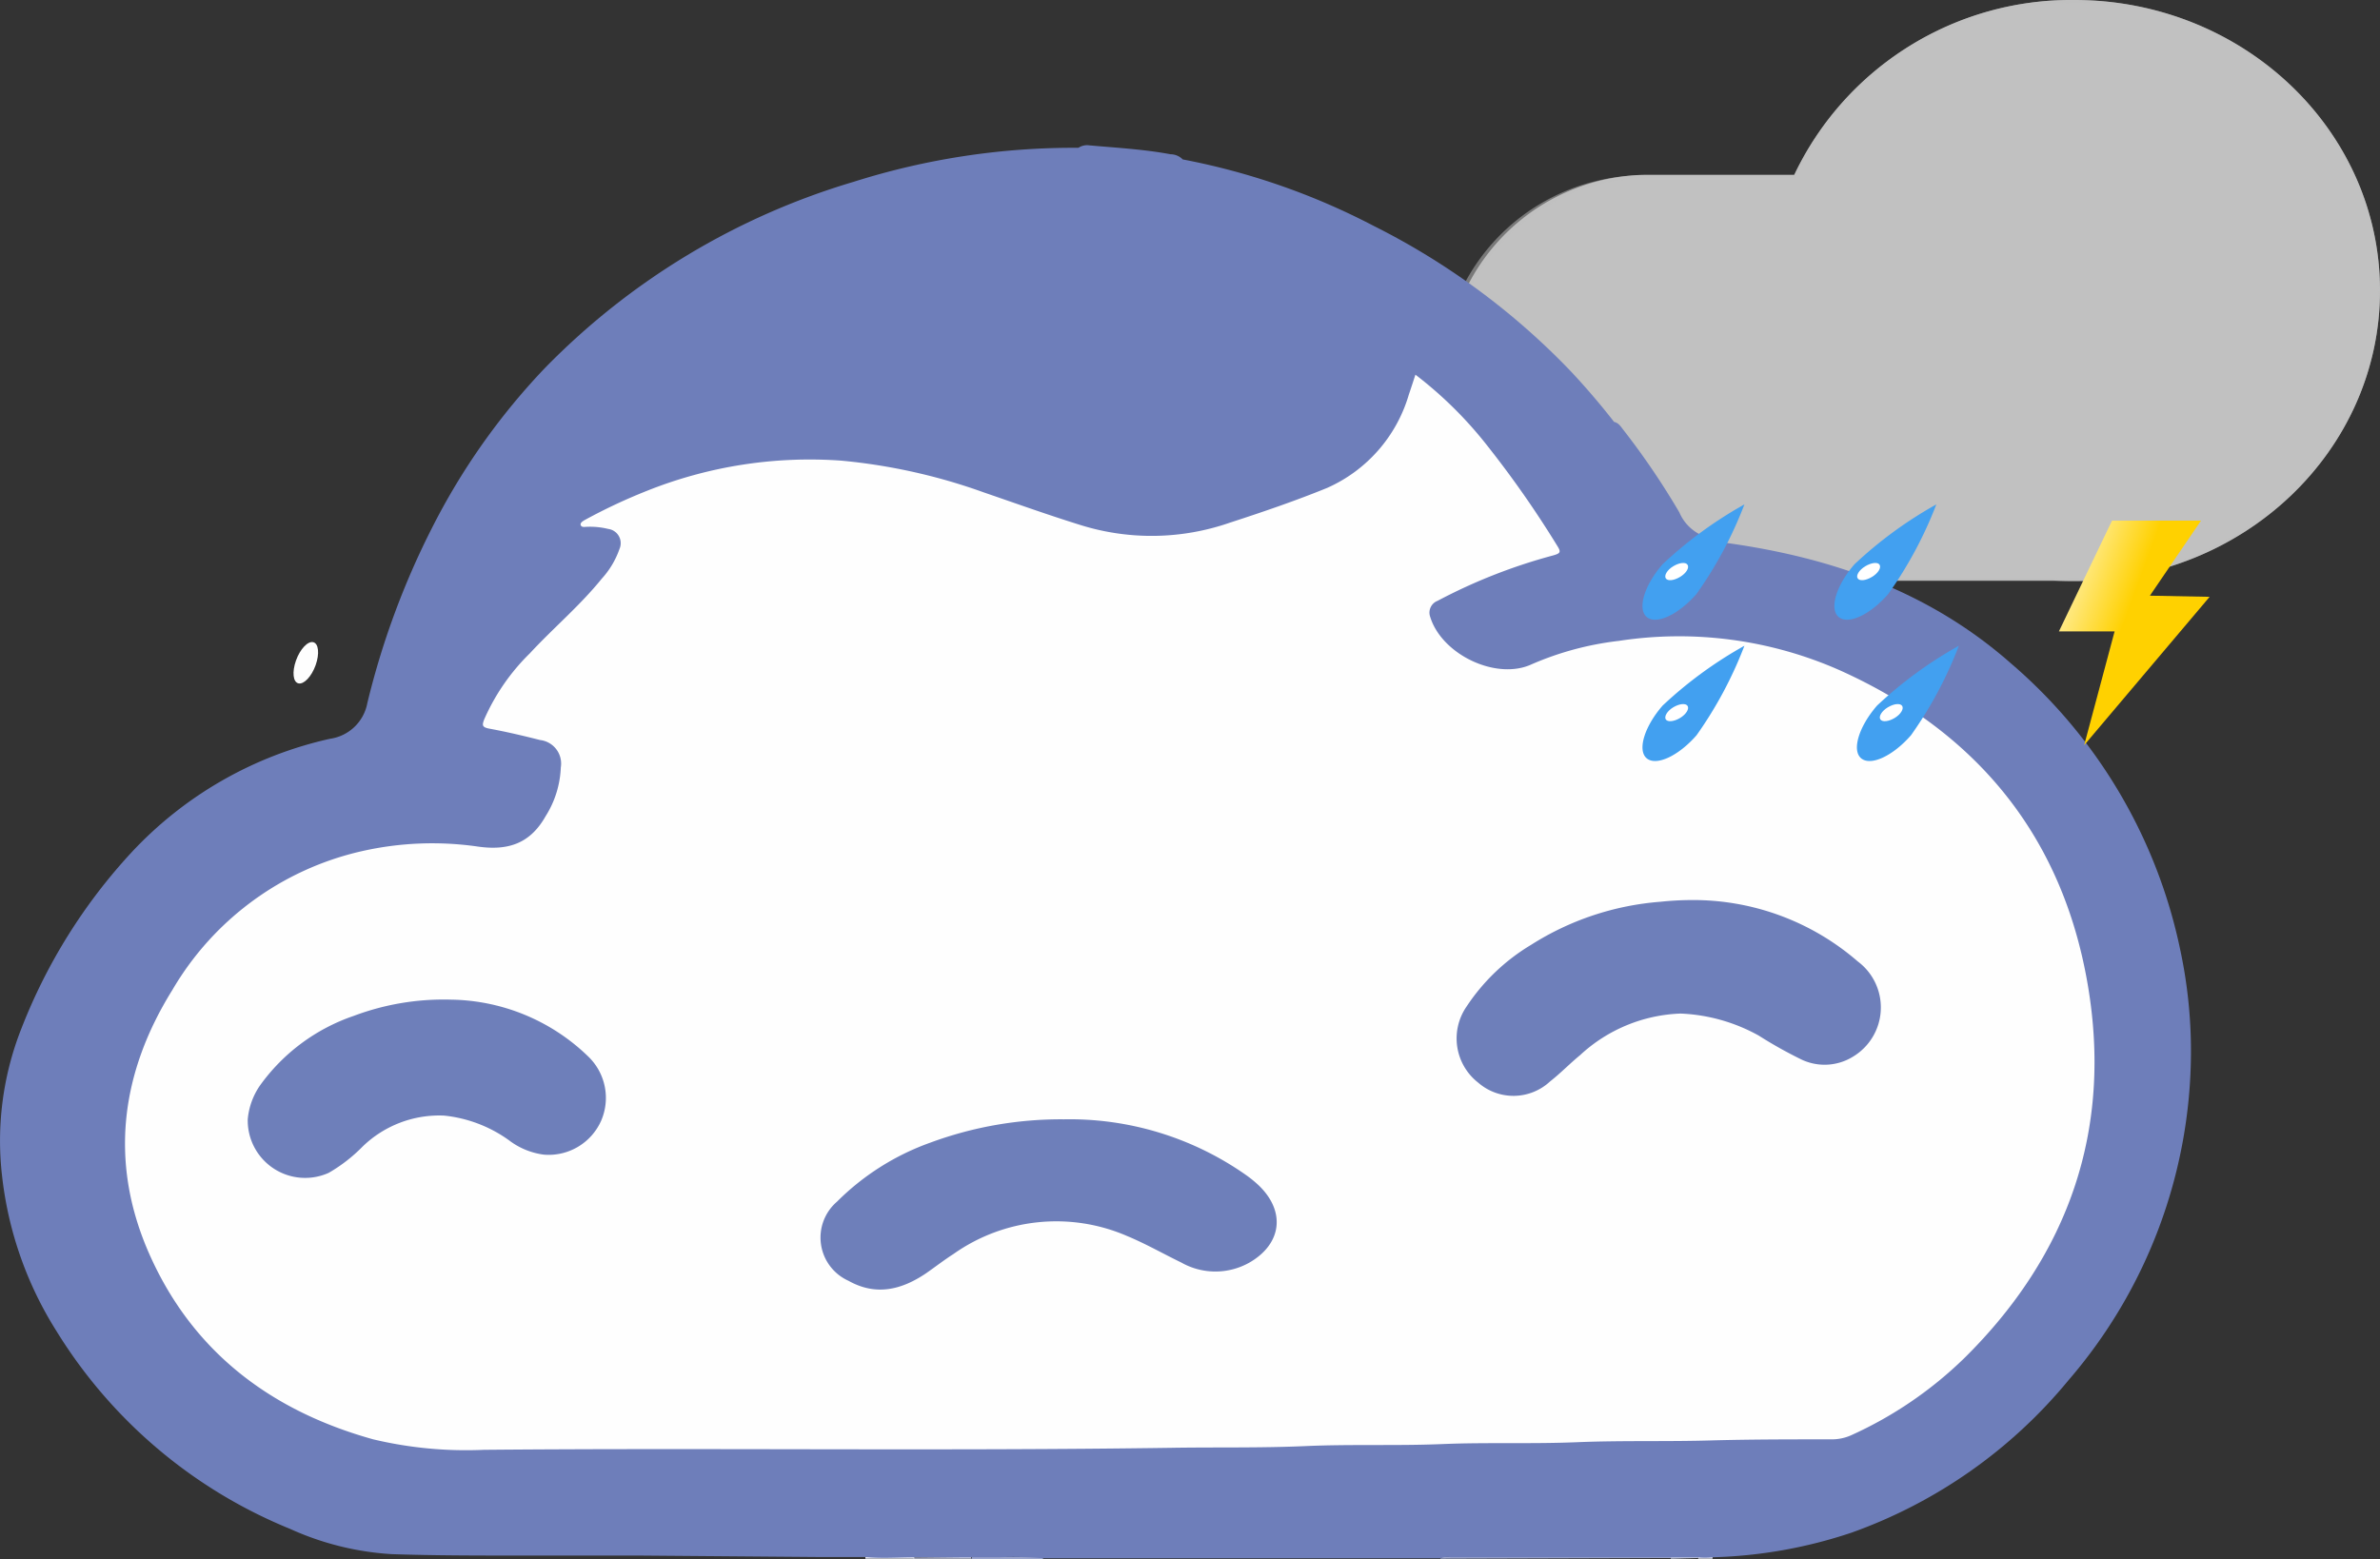 <svg xmlns="http://www.w3.org/2000/svg" xmlns:xlink="http://www.w3.org/1999/xlink" viewBox="0 0 165.81 108.64"><rect x="0" y="0" width="165.81" height="108.64" fill="#333333" stroke="none"/><defs><style>.cls-1{fill:#fefefe;}.cls-2{fill:#9ba5cc;}.cls-3{fill:#c1c7de;}.cls-4{fill:#e2e4ee;}.cls-5{fill:#e0e2ed;}.cls-6,.cls-7{fill:#c1c1c1;}.cls-7{fill-opacity:0.5;}.cls-8{fill:#6e7eba;}.cls-9{fill:#42a0f0;}.cls-10{fill:#fff;}.cls-11{fill:url(#linear-gradient);}.cls-12{fill:#6e7fba;}</style><linearGradient id="linear-gradient" x1="147.91" y1="221.65" x2="143.01" y2="223.45" gradientTransform="matrix(1, 0, 0, -1, 0, 265.26)" gradientUnits="userSpaceOnUse"><stop offset="0" stop-color="#ffd100"/><stop offset="1" stop-color="#fff0aa"/></linearGradient></defs><g id="Layer_2" data-name="Layer 2"><g id="Layer_1-2" data-name="Layer 1"><path class="cls-1" d="M28.18,51.09c.38.08.91-.49,1.2-1.28s.21-1.5-.17-1.59-.92.48-1.2,1.27S27.8,51,28.18,51.09Z"/><path class="cls-1" d="M20.79,47.62c.38.09.92-.48,1.2-1.27s.21-1.51-.17-1.6-.92.49-1.2,1.28S20.41,47.53,20.79,47.62Z"/><path class="cls-2" d="M67.65,108.5h4.62c.15,0,.32,0,.43.14h-5s-.06,0,0-.08S67.63,108.5,67.65,108.5Z"/><path class="cls-3" d="M67.65,108.5v.12h-4s-.06-.05,0-.08,0,0,0,0Z"/><path class="cls-4" d="M63.7,108.5v.12H60.29v-.12Z"/><path class="cls-2" d="M100.34,108.62c.15-.2.37-.14.57-.14h15.51a.09.09,0,0,1,0,.09s0,0,0,0Z"/><path class="cls-3" d="M116.41,108.62a.29.29,0,0,1,0-.13h1.9s0,.05,0,.08,0,0,0,0Z"/><path class="cls-5" d="M118.31,108.62v-.12h1v.12Z"/><path class="cls-6" d="M143.06,40.45c-.38,0-.76,0-1.15,0h-27a14.14,14.14,0,0,1-13.11-8.71,14.13,14.13,0,0,1,13.11-19.56H125A21.35,21.35,0,0,1,144.51,0c11.76,0,21.3,9.06,21.3,20.25s-9.54,20.24-21.3,20.24C144,40.49,143.54,40.48,143.06,40.45Z"/><path class="cls-7" d="M144.51,40.3a22.37,22.37,0,0,0,4.26-.41,21.71,21.71,0,0,0,4-1.17,20.55,20.55,0,0,0,3.58-1.85,21.26,21.26,0,0,0,3.13-2.45,20.14,20.14,0,0,0,2.57-3,19.8,19.8,0,0,0,2-3.4,19.42,19.42,0,0,0,1.22-3.76,19.19,19.19,0,0,0,0-8.08A19.2,19.2,0,0,0,164,12.45,19.89,19.89,0,0,0,162,9a20.66,20.66,0,0,0-2.57-3,21.26,21.26,0,0,0-3.13-2.45,22,22,0,0,0-3.58-1.85A21.74,21.74,0,0,0,144.51.2a21.82,21.82,0,0,0-11.73,3.38,21.06,21.06,0,0,0-4.47,3.83,19.9,19.9,0,0,0-3.17,4.89l0,.12H114.88a14,14,0,0,0-5.43,1.09,14.35,14.35,0,0,0-4.43,3,14.54,14.54,0,0,0-1.7,2.06,14,14,0,0,0-2.38,7.8,13.75,13.75,0,0,0,1.1,5.42,13.21,13.21,0,0,0,1.28,2.37,14,14,0,0,0,1.7,2.06,13.53,13.53,0,0,0,2.07,1.71,14.17,14.17,0,0,0,2.36,1.28,13.83,13.83,0,0,0,5.43,1.1h27c.38,0,.76,0,1.14,0h0C143.55,40.28,144,40.3,144.51,40.3Zm0,.19c-.48,0-1,0-1.45,0s-.76,0-1.15,0h-27a14.14,14.14,0,1,1,0-28.27H125A21.35,21.35,0,0,1,144.51,0c11.76,0,21.3,9.06,21.3,20.25S156.27,40.49,144.51,40.49Z"/><path class="cls-8" d="M60.29,108.5c-1.13,0-2.26,0-3.4,0l-12.31-.1c-2.83,0-5.65,0-8.45,0s-5.89,0-8.84-.1a20,20,0,0,1-7.08-1.76A34.31,34.31,0,0,1,3.93,92.75,25.54,25.54,0,0,1,.15,82,21.3,21.3,0,0,1,1.48,71.7a38.71,38.71,0,0,1,7.7-12.32A26.87,26.87,0,0,1,23,51.48,3.08,3.08,0,0,0,25.59,49a55.86,55.86,0,0,1,4.5-12.2,46.58,46.58,0,0,1,7.85-11.13,49.85,49.85,0,0,1,21.53-13A50.72,50.72,0,0,1,75.13,10.3a1.1,1.1,0,0,1,.77-.17c1.89.17,3.78.27,5.65.62a1.2,1.2,0,0,1,.85.36,48.16,48.16,0,0,1,13.28,4.62,50,50,0,0,1,13.77,10.16q1.59,1.7,3,3.51c.32.07.47.33.65.56A52.77,52.77,0,0,1,117,35.71a3.06,3.06,0,0,0,2.55,1.85.88.88,0,0,1,.48.24c7.46,1,14.34,3.38,20.06,8.42a35.92,35.92,0,0,1,11.81,20,33.71,33.71,0,0,1,.74,7.15,35.12,35.12,0,0,1-8.54,22.82A34.63,34.63,0,0,1,129,106.8a33.17,33.17,0,0,1-9.72,1.72,4.76,4.76,0,0,1-1,0H101.07a1.3,1.3,0,0,0-.73.07H72.7a24.53,24.53,0,0,0-3.09-.07c-.65,0-1.3,0-2,0H63.72C62.58,108.52,61.44,108.61,60.29,108.5Z"/><path class="cls-1" d="M98.61,26.11a27.79,27.79,0,0,1,5,4.94,71.21,71.21,0,0,1,4.89,7c.29.45.16.52-.28.65a38.35,38.35,0,0,0-8.07,3.17.88.88,0,0,0-.51,1.12s0,0,0,0c.81,2.63,4.61,4.44,7.07,3.3a21.32,21.32,0,0,1,6.07-1.63,27.66,27.66,0,0,1,15.42,2.06c9.53,4.29,15.49,11.57,17.25,21.9,1.72,10.08-1.31,18.81-8.58,26A27.49,27.49,0,0,1,129,100a3.26,3.26,0,0,1-1.38.3c-2.74,0-5.49,0-8.23.07-3.17.1-6.35,0-9.52.13s-6.27,0-9.39.13-6.35,0-9.52.14-6.22.07-9.33.12c-16,.23-31.95,0-47.92.14A27.91,27.91,0,0,1,26,100.3c-7.19-2-12.7-6.18-15.7-13.15C7.6,80.85,8.45,74.71,12,69a20.56,20.56,0,0,1,13.18-9.68A22.23,22.23,0,0,1,33.34,59c2.06.28,3.59-.21,4.67-2.12a6.84,6.84,0,0,0,1.06-3.4,1.65,1.65,0,0,0-1.44-1.91c-1.18-.3-2.37-.58-3.57-.8-.49-.1-.47-.25-.33-.63a14.71,14.71,0,0,1,3.19-4.62c1.63-1.76,3.48-3.31,5-5.19a6,6,0,0,0,1.24-2.08,1,1,0,0,0-.78-1.39,5.32,5.32,0,0,0-1.48-.15c-.15,0-.37.06-.44-.11s.17-.3.31-.38a39,39,0,0,1,4.26-2A30.56,30.56,0,0,1,58.61,32.1a40.24,40.24,0,0,1,9.92,2.21c2.27.78,4.53,1.59,6.82,2.3a16.61,16.61,0,0,0,10.34-.19C88,35.67,90.25,34.9,92.46,34a10.26,10.26,0,0,0,5.69-6.5C98.3,27.06,98.44,26.63,98.61,26.11Z"/><path class="cls-9" d="M121.53,35.15a28.1,28.1,0,0,1-3.33,6.23c-1.27,1.46-2.82,2.18-3.48,1.61s-.16-2.21,1.11-3.67A28.77,28.77,0,0,1,121.53,35.15Z"/><path class="cls-10" d="M116.05,40.3c.13.21.57.16,1-.1s.65-.63.52-.84-.57-.16-1,.1S115.93,40.1,116.05,40.3Z"/><path class="cls-9" d="M134.9,35.15a28.25,28.25,0,0,1-3.34,6.23c-1.26,1.46-2.81,2.18-3.47,1.61s-.16-2.21,1.11-3.67A28.77,28.77,0,0,1,134.9,35.15Z"/><path class="cls-10" d="M129.42,40.3c.13.21.57.16,1-.1s.65-.63.53-.84-.57-.16-1,.1S129.29,40.1,129.42,40.3Z"/><path class="cls-9" d="M136.47,45a28.1,28.1,0,0,1-3.33,6.23c-1.27,1.46-2.82,2.17-3.48,1.61s-.16-2.21,1.11-3.67A28.77,28.77,0,0,1,136.47,45Z"/><path class="cls-10" d="M131,50.13c.13.2.57.16,1-.1s.65-.64.52-.84-.57-.16-1,.1S130.87,49.93,131,50.13Z"/><path class="cls-9" d="M121.53,45a28.1,28.1,0,0,1-3.33,6.23c-1.27,1.46-2.82,2.17-3.48,1.61s-.16-2.21,1.11-3.67A28.77,28.77,0,0,1,121.53,45Z"/><path class="cls-10" d="M116.05,50.13c.13.2.57.16,1-.1s.65-.64.52-.84-.57-.16-1,.1S115.93,49.93,116.05,50.13Z"/><path class="cls-11" d="M147.14,36.28h6.2l-3.56,5.23,4.16.08L145.2,51.93,147.32,44h-3.88Z"/><path class="cls-12" d="M74.12,78a21.35,21.35,0,0,1,12.7,3.89,7.86,7.86,0,0,1,.89.73c1.87,1.81,1.59,4.06-.66,5.36a4.82,4.82,0,0,1-4.75,0c-1.26-.61-2.48-1.31-3.78-1.85a12.4,12.4,0,0,0-12.1,1.26c-.64.41-1.26.89-1.89,1.33-1.71,1.16-3.5,1.61-5.42.53a3.3,3.3,0,0,1-.8-5.51,17.51,17.51,0,0,1,6.49-4.11A26.23,26.23,0,0,1,74.12,78Z"/><path class="cls-12" d="M31.42,69.66a14,14,0,0,1,9.6,4,4,4,0,0,1,.86,4.44,4,4,0,0,1-4,2.36,5.07,5.07,0,0,1-2.42-1,9.38,9.38,0,0,0-4.52-1.72,7.67,7.67,0,0,0-5.68,2.16,11.06,11.06,0,0,1-2.36,1.83A4,4,0,0,1,17.26,78a4.9,4.9,0,0,1,.84-2.34,13.32,13.32,0,0,1,6.55-4.87A17.78,17.78,0,0,1,31.42,69.66Z"/><path class="cls-12" d="M117.84,62.72A17.48,17.48,0,0,1,129.43,67a4,4,0,0,1-.33,6.63,3.76,3.76,0,0,1-3.58.21,30.77,30.77,0,0,1-3-1.68,12.22,12.22,0,0,0-5.44-1.53,10.85,10.85,0,0,0-7,2.9c-.71.58-1.36,1.26-2.09,1.83a3.74,3.74,0,0,1-5,.09,3.91,3.91,0,0,1-.81-5.32,14,14,0,0,1,4.49-4.29,19.59,19.59,0,0,1,9-3A21.34,21.34,0,0,1,117.84,62.72Z"/></g></g></svg>
